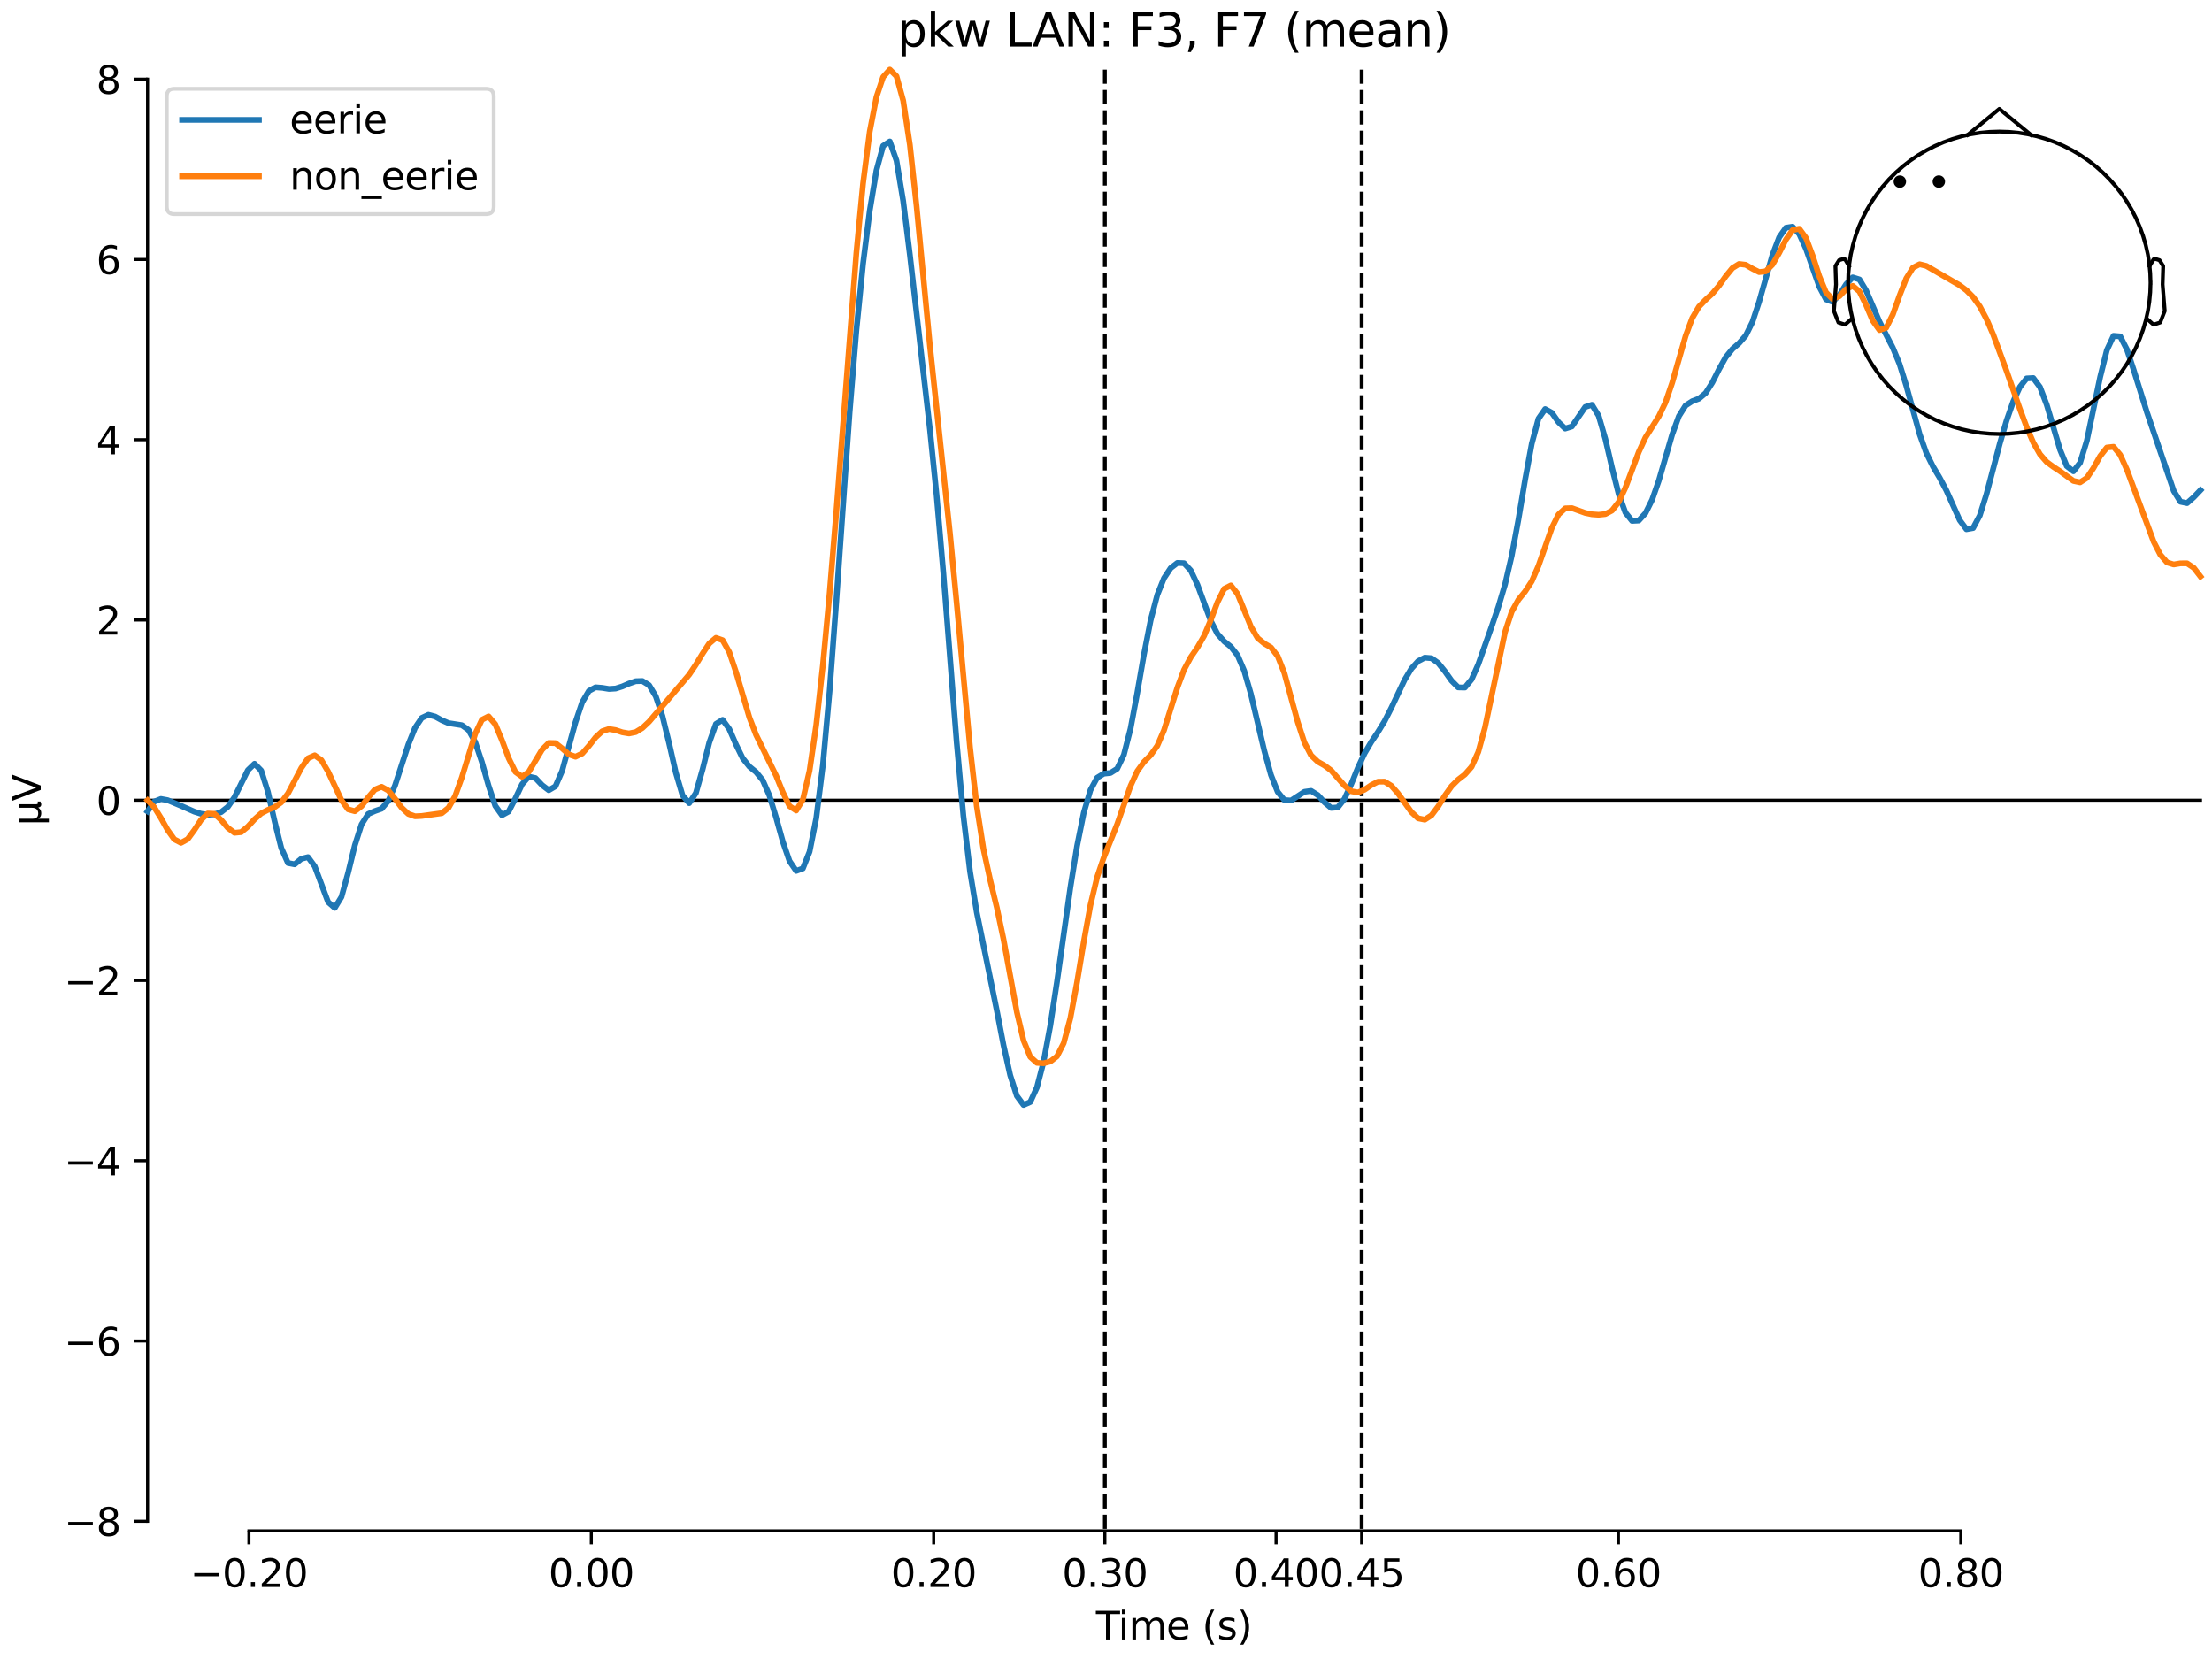 <?xml version="1.0" encoding="utf-8" standalone="no"?>
<!DOCTYPE svg PUBLIC "-//W3C//DTD SVG 1.1//EN"
  "http://www.w3.org/Graphics/SVG/1.1/DTD/svg11.dtd">
<svg xmlns:xlink="http://www.w3.org/1999/xlink" width="576pt" height="432pt" viewBox="0 0 576 432" xmlns="http://www.w3.org/2000/svg" version="1.1">
 <defs>
  <style type="text/css">*{stroke-linejoin: round; stroke-linecap: butt}</style>
 </defs>
 <g id="figure_1">
  <g id="patch_1">
   <path d="M 0 432 
L 576 432 
L 576 0 
L 0 0 
z
" style="fill: #ffffff"/>
  </g>
  <g id="axes_1">
   <g id="patch_2">
    <path d="M 38.421 398.644 
L 573 398.644 
L 573 18.118 
L 38.421 18.118 
L 38.421 398.644 
z
" style="fill: none; opacity: 0"/>
   </g>
   <g id="patch_3">
    <path d="M 38.421 396.141 
L 38.421 20.621 
" style="fill: none; stroke: #000000; stroke-width: 0.8; stroke-linejoin: miter; stroke-linecap: square"/>
   </g>
   <g id="LineCollection_1">
    <path d="M 287.705 18.118 
L 287.705 398.644 
" clip-path="url(#p5e2f8dfc59)" style="fill: none; stroke-dasharray: 3.7,1.6; stroke-dashoffset: 0; stroke: #000000"/>
    <path d="M 354.571 18.118 
L 354.571 398.644 
" clip-path="url(#p5e2f8dfc59)" style="fill: none; stroke-dasharray: 3.7,1.6; stroke-dashoffset: 0; stroke: #000000"/>
   </g>
   <g id="matplotlib.axis_1">
    <g id="xtick_1">
     <g id="line2d_1">
      <defs>
       <path id="meecb1a6322" d="M 0 0 
L 0 3.5 
" style="stroke: #000000; stroke-width: 0.8"/>
      </defs>
      <g>
       <use xlink:href="#meecb1a6322" x="64.819" y="398.644" style="stroke: #000000; stroke-width: 0.8"/>
      </g>
     </g>
     <g id="text_1">
      <!-- −0.20 -->
      <g transform="translate(49.496 413.242) scale(0.1 -0.1)">
       <defs>
        <path id="DejaVuSans-2212" d="M 678 2272 
L 4684 2272 
L 4684 1741 
L 678 1741 
L 678 2272 
z
" transform="scale(0.016)"/>
        <path id="DejaVuSans-30" d="M 2034 4250 
Q 1547 4250 1301 3770 
Q 1056 3291 1056 2328 
Q 1056 1369 1301 889 
Q 1547 409 2034 409 
Q 2525 409 2770 889 
Q 3016 1369 3016 2328 
Q 3016 3291 2770 3770 
Q 2525 4250 2034 4250 
z
M 2034 4750 
Q 2819 4750 3233 4129 
Q 3647 3509 3647 2328 
Q 3647 1150 3233 529 
Q 2819 -91 2034 -91 
Q 1250 -91 836 529 
Q 422 1150 422 2328 
Q 422 3509 836 4129 
Q 1250 4750 2034 4750 
z
" transform="scale(0.016)"/>
        <path id="DejaVuSans-2e" d="M 684 794 
L 1344 794 
L 1344 0 
L 684 0 
L 684 794 
z
" transform="scale(0.016)"/>
        <path id="DejaVuSans-32" d="M 1228 531 
L 3431 531 
L 3431 0 
L 469 0 
L 469 531 
Q 828 903 1448 1529 
Q 2069 2156 2228 2338 
Q 2531 2678 2651 2914 
Q 2772 3150 2772 3378 
Q 2772 3750 2511 3984 
Q 2250 4219 1831 4219 
Q 1534 4219 1204 4116 
Q 875 4013 500 3803 
L 500 4441 
Q 881 4594 1212 4672 
Q 1544 4750 1819 4750 
Q 2544 4750 2975 4387 
Q 3406 4025 3406 3419 
Q 3406 3131 3298 2873 
Q 3191 2616 2906 2266 
Q 2828 2175 2409 1742 
Q 1991 1309 1228 531 
z
" transform="scale(0.016)"/>
       </defs>
       <use xlink:href="#DejaVuSans-2212"/>
       <use xlink:href="#DejaVuSans-30" transform="translate(83.789 0)"/>
       <use xlink:href="#DejaVuSans-2e" transform="translate(147.412 0)"/>
       <use xlink:href="#DejaVuSans-32" transform="translate(179.199 0)"/>
       <use xlink:href="#DejaVuSans-30" transform="translate(242.822 0)"/>
      </g>
     </g>
    </g>
    <g id="xtick_2">
     <g id="line2d_2">
      <g>
       <use xlink:href="#meecb1a6322" x="153.973" y="398.644" style="stroke: #000000; stroke-width: 0.8"/>
      </g>
     </g>
     <g id="text_2">
      <!-- 0.00 -->
      <g transform="translate(142.84 413.242) scale(0.1 -0.1)">
       <use xlink:href="#DejaVuSans-30"/>
       <use xlink:href="#DejaVuSans-2e" transform="translate(63.623 0)"/>
       <use xlink:href="#DejaVuSans-30" transform="translate(95.41 0)"/>
       <use xlink:href="#DejaVuSans-30" transform="translate(159.033 0)"/>
      </g>
     </g>
    </g>
    <g id="xtick_3">
     <g id="line2d_3">
      <g>
       <use xlink:href="#meecb1a6322" x="243.128" y="398.644" style="stroke: #000000; stroke-width: 0.8"/>
      </g>
     </g>
     <g id="text_3">
      <!-- 0.20 -->
      <g transform="translate(231.995 413.242) scale(0.1 -0.1)">
       <use xlink:href="#DejaVuSans-30"/>
       <use xlink:href="#DejaVuSans-2e" transform="translate(63.623 0)"/>
       <use xlink:href="#DejaVuSans-32" transform="translate(95.41 0)"/>
       <use xlink:href="#DejaVuSans-30" transform="translate(159.033 0)"/>
      </g>
     </g>
    </g>
    <g id="xtick_4">
     <g id="line2d_4">
      <g>
       <use xlink:href="#meecb1a6322" x="287.705" y="398.644" style="stroke: #000000; stroke-width: 0.8"/>
      </g>
     </g>
     <g id="text_4">
      <!-- 0.30 -->
      <g transform="translate(276.572 413.242) scale(0.1 -0.1)">
       <defs>
        <path id="DejaVuSans-33" d="M 2597 2516 
Q 3050 2419 3304 2112 
Q 3559 1806 3559 1356 
Q 3559 666 3084 287 
Q 2609 -91 1734 -91 
Q 1441 -91 1130 -33 
Q 819 25 488 141 
L 488 750 
Q 750 597 1062 519 
Q 1375 441 1716 441 
Q 2309 441 2620 675 
Q 2931 909 2931 1356 
Q 2931 1769 2642 2001 
Q 2353 2234 1838 2234 
L 1294 2234 
L 1294 2753 
L 1863 2753 
Q 2328 2753 2575 2939 
Q 2822 3125 2822 3475 
Q 2822 3834 2567 4026 
Q 2313 4219 1838 4219 
Q 1578 4219 1281 4162 
Q 984 4106 628 3988 
L 628 4550 
Q 988 4650 1302 4700 
Q 1616 4750 1894 4750 
Q 2613 4750 3031 4423 
Q 3450 4097 3450 3541 
Q 3450 3153 3228 2886 
Q 3006 2619 2597 2516 
z
" transform="scale(0.016)"/>
       </defs>
       <use xlink:href="#DejaVuSans-30"/>
       <use xlink:href="#DejaVuSans-2e" transform="translate(63.623 0)"/>
       <use xlink:href="#DejaVuSans-33" transform="translate(95.41 0)"/>
       <use xlink:href="#DejaVuSans-30" transform="translate(159.033 0)"/>
      </g>
     </g>
    </g>
    <g id="xtick_5">
     <g id="line2d_5">
      <g>
       <use xlink:href="#meecb1a6322" x="332.282" y="398.644" style="stroke: #000000; stroke-width: 0.8"/>
      </g>
     </g>
     <g id="text_5">
      <!-- 0.40 -->
      <g transform="translate(321.15 413.242) scale(0.1 -0.1)">
       <defs>
        <path id="DejaVuSans-34" d="M 2419 4116 
L 825 1625 
L 2419 1625 
L 2419 4116 
z
M 2253 4666 
L 3047 4666 
L 3047 1625 
L 3713 1625 
L 3713 1100 
L 3047 1100 
L 3047 0 
L 2419 0 
L 2419 1100 
L 313 1100 
L 313 1709 
L 2253 4666 
z
" transform="scale(0.016)"/>
       </defs>
       <use xlink:href="#DejaVuSans-30"/>
       <use xlink:href="#DejaVuSans-2e" transform="translate(63.623 0)"/>
       <use xlink:href="#DejaVuSans-34" transform="translate(95.41 0)"/>
       <use xlink:href="#DejaVuSans-30" transform="translate(159.033 0)"/>
      </g>
     </g>
    </g>
    <g id="xtick_6">
     <g id="line2d_6">
      <g>
       <use xlink:href="#meecb1a6322" x="354.571" y="398.644" style="stroke: #000000; stroke-width: 0.8"/>
      </g>
     </g>
     <g id="text_6">
      <!-- 0.45 -->
      <g transform="translate(343.438 413.242) scale(0.1 -0.1)">
       <defs>
        <path id="DejaVuSans-35" d="M 691 4666 
L 3169 4666 
L 3169 4134 
L 1269 4134 
L 1269 2991 
Q 1406 3038 1543 3061 
Q 1681 3084 1819 3084 
Q 2600 3084 3056 2656 
Q 3513 2228 3513 1497 
Q 3513 744 3044 326 
Q 2575 -91 1722 -91 
Q 1428 -91 1123 -41 
Q 819 9 494 109 
L 494 744 
Q 775 591 1075 516 
Q 1375 441 1709 441 
Q 2250 441 2565 725 
Q 2881 1009 2881 1497 
Q 2881 1984 2565 2268 
Q 2250 2553 1709 2553 
Q 1456 2553 1204 2497 
Q 953 2441 691 2322 
L 691 4666 
z
" transform="scale(0.016)"/>
       </defs>
       <use xlink:href="#DejaVuSans-30"/>
       <use xlink:href="#DejaVuSans-2e" transform="translate(63.623 0)"/>
       <use xlink:href="#DejaVuSans-34" transform="translate(95.41 0)"/>
       <use xlink:href="#DejaVuSans-35" transform="translate(159.033 0)"/>
      </g>
     </g>
    </g>
    <g id="xtick_7">
     <g id="line2d_7">
      <g>
       <use xlink:href="#meecb1a6322" x="421.437" y="398.644" style="stroke: #000000; stroke-width: 0.8"/>
      </g>
     </g>
     <g id="text_7">
      <!-- 0.60 -->
      <g transform="translate(410.304 413.242) scale(0.1 -0.1)">
       <defs>
        <path id="DejaVuSans-36" d="M 2113 2584 
Q 1688 2584 1439 2293 
Q 1191 2003 1191 1497 
Q 1191 994 1439 701 
Q 1688 409 2113 409 
Q 2538 409 2786 701 
Q 3034 994 3034 1497 
Q 3034 2003 2786 2293 
Q 2538 2584 2113 2584 
z
M 3366 4563 
L 3366 3988 
Q 3128 4100 2886 4159 
Q 2644 4219 2406 4219 
Q 1781 4219 1451 3797 
Q 1122 3375 1075 2522 
Q 1259 2794 1537 2939 
Q 1816 3084 2150 3084 
Q 2853 3084 3261 2657 
Q 3669 2231 3669 1497 
Q 3669 778 3244 343 
Q 2819 -91 2113 -91 
Q 1303 -91 875 529 
Q 447 1150 447 2328 
Q 447 3434 972 4092 
Q 1497 4750 2381 4750 
Q 2619 4750 2861 4703 
Q 3103 4656 3366 4563 
z
" transform="scale(0.016)"/>
       </defs>
       <use xlink:href="#DejaVuSans-30"/>
       <use xlink:href="#DejaVuSans-2e" transform="translate(63.623 0)"/>
       <use xlink:href="#DejaVuSans-36" transform="translate(95.41 0)"/>
       <use xlink:href="#DejaVuSans-30" transform="translate(159.033 0)"/>
      </g>
     </g>
    </g>
    <g id="xtick_8">
     <g id="line2d_8">
      <g>
       <use xlink:href="#meecb1a6322" x="510.592" y="398.644" style="stroke: #000000; stroke-width: 0.8"/>
      </g>
     </g>
     <g id="text_8">
      <!-- 0.80 -->
      <g transform="translate(499.459 413.242) scale(0.1 -0.1)">
       <defs>
        <path id="DejaVuSans-38" d="M 2034 2216 
Q 1584 2216 1326 1975 
Q 1069 1734 1069 1313 
Q 1069 891 1326 650 
Q 1584 409 2034 409 
Q 2484 409 2743 651 
Q 3003 894 3003 1313 
Q 3003 1734 2745 1975 
Q 2488 2216 2034 2216 
z
M 1403 2484 
Q 997 2584 770 2862 
Q 544 3141 544 3541 
Q 544 4100 942 4425 
Q 1341 4750 2034 4750 
Q 2731 4750 3128 4425 
Q 3525 4100 3525 3541 
Q 3525 3141 3298 2862 
Q 3072 2584 2669 2484 
Q 3125 2378 3379 2068 
Q 3634 1759 3634 1313 
Q 3634 634 3220 271 
Q 2806 -91 2034 -91 
Q 1263 -91 848 271 
Q 434 634 434 1313 
Q 434 1759 690 2068 
Q 947 2378 1403 2484 
z
M 1172 3481 
Q 1172 3119 1398 2916 
Q 1625 2713 2034 2713 
Q 2441 2713 2670 2916 
Q 2900 3119 2900 3481 
Q 2900 3844 2670 4047 
Q 2441 4250 2034 4250 
Q 1625 4250 1398 4047 
Q 1172 3844 1172 3481 
z
" transform="scale(0.016)"/>
       </defs>
       <use xlink:href="#DejaVuSans-30"/>
       <use xlink:href="#DejaVuSans-2e" transform="translate(63.623 0)"/>
       <use xlink:href="#DejaVuSans-38" transform="translate(95.41 0)"/>
       <use xlink:href="#DejaVuSans-30" transform="translate(159.033 0)"/>
      </g>
     </g>
    </g>
    <g id="text_9">
     <!-- Time (s) -->
     <g transform="translate(285.381 426.92) scale(0.1 -0.1)">
      <defs>
       <path id="DejaVuSans-54" d="M -19 4666 
L 3928 4666 
L 3928 4134 
L 2272 4134 
L 2272 0 
L 1638 0 
L 1638 4134 
L -19 4134 
L -19 4666 
z
" transform="scale(0.016)"/>
       <path id="DejaVuSans-69" d="M 603 3500 
L 1178 3500 
L 1178 0 
L 603 0 
L 603 3500 
z
M 603 4863 
L 1178 4863 
L 1178 4134 
L 603 4134 
L 603 4863 
z
" transform="scale(0.016)"/>
       <path id="DejaVuSans-6d" d="M 3328 2828 
Q 3544 3216 3844 3400 
Q 4144 3584 4550 3584 
Q 5097 3584 5394 3201 
Q 5691 2819 5691 2113 
L 5691 0 
L 5113 0 
L 5113 2094 
Q 5113 2597 4934 2840 
Q 4756 3084 4391 3084 
Q 3944 3084 3684 2787 
Q 3425 2491 3425 1978 
L 3425 0 
L 2847 0 
L 2847 2094 
Q 2847 2600 2669 2842 
Q 2491 3084 2119 3084 
Q 1678 3084 1418 2786 
Q 1159 2488 1159 1978 
L 1159 0 
L 581 0 
L 581 3500 
L 1159 3500 
L 1159 2956 
Q 1356 3278 1631 3431 
Q 1906 3584 2284 3584 
Q 2666 3584 2933 3390 
Q 3200 3197 3328 2828 
z
" transform="scale(0.016)"/>
       <path id="DejaVuSans-65" d="M 3597 1894 
L 3597 1613 
L 953 1613 
Q 991 1019 1311 708 
Q 1631 397 2203 397 
Q 2534 397 2845 478 
Q 3156 559 3463 722 
L 3463 178 
Q 3153 47 2828 -22 
Q 2503 -91 2169 -91 
Q 1331 -91 842 396 
Q 353 884 353 1716 
Q 353 2575 817 3079 
Q 1281 3584 2069 3584 
Q 2775 3584 3186 3129 
Q 3597 2675 3597 1894 
z
M 3022 2063 
Q 3016 2534 2758 2815 
Q 2500 3097 2075 3097 
Q 1594 3097 1305 2825 
Q 1016 2553 972 2059 
L 3022 2063 
z
" transform="scale(0.016)"/>
       <path id="DejaVuSans-20" transform="scale(0.016)"/>
       <path id="DejaVuSans-28" d="M 1984 4856 
Q 1566 4138 1362 3434 
Q 1159 2731 1159 2009 
Q 1159 1288 1364 580 
Q 1569 -128 1984 -844 
L 1484 -844 
Q 1016 -109 783 600 
Q 550 1309 550 2009 
Q 550 2706 781 3412 
Q 1013 4119 1484 4856 
L 1984 4856 
z
" transform="scale(0.016)"/>
       <path id="DejaVuSans-73" d="M 2834 3397 
L 2834 2853 
Q 2591 2978 2328 3040 
Q 2066 3103 1784 3103 
Q 1356 3103 1142 2972 
Q 928 2841 928 2578 
Q 928 2378 1081 2264 
Q 1234 2150 1697 2047 
L 1894 2003 
Q 2506 1872 2764 1633 
Q 3022 1394 3022 966 
Q 3022 478 2636 193 
Q 2250 -91 1575 -91 
Q 1294 -91 989 -36 
Q 684 19 347 128 
L 347 722 
Q 666 556 975 473 
Q 1284 391 1588 391 
Q 1994 391 2212 530 
Q 2431 669 2431 922 
Q 2431 1156 2273 1281 
Q 2116 1406 1581 1522 
L 1381 1569 
Q 847 1681 609 1914 
Q 372 2147 372 2553 
Q 372 3047 722 3315 
Q 1072 3584 1716 3584 
Q 2034 3584 2315 3537 
Q 2597 3491 2834 3397 
z
" transform="scale(0.016)"/>
       <path id="DejaVuSans-29" d="M 513 4856 
L 1013 4856 
Q 1481 4119 1714 3412 
Q 1947 2706 1947 2009 
Q 1947 1309 1714 600 
Q 1481 -109 1013 -844 
L 513 -844 
Q 928 -128 1133 580 
Q 1338 1288 1338 2009 
Q 1338 2731 1133 3434 
Q 928 4138 513 4856 
z
" transform="scale(0.016)"/>
      </defs>
      <use xlink:href="#DejaVuSans-54"/>
      <use xlink:href="#DejaVuSans-69" transform="translate(57.959 0)"/>
      <use xlink:href="#DejaVuSans-6d" transform="translate(85.742 0)"/>
      <use xlink:href="#DejaVuSans-65" transform="translate(183.154 0)"/>
      <use xlink:href="#DejaVuSans-20" transform="translate(244.678 0)"/>
      <use xlink:href="#DejaVuSans-28" transform="translate(276.465 0)"/>
      <use xlink:href="#DejaVuSans-73" transform="translate(315.479 0)"/>
      <use xlink:href="#DejaVuSans-29" transform="translate(367.578 0)"/>
     </g>
    </g>
   </g>
   <g id="matplotlib.axis_2">
    <g id="ytick_1">
     <g id="line2d_9">
      <defs>
       <path id="mb52798fa88" d="M 0 0 
L -3.5 0 
" style="stroke: #000000; stroke-width: 0.8"/>
      </defs>
      <g>
       <use xlink:href="#mb52798fa88" x="38.421" y="396.141" style="stroke: #000000; stroke-width: 0.8"/>
      </g>
     </g>
     <g id="text_10">
      <!-- −8 -->
      <g transform="translate(16.678 399.941) scale(0.1 -0.1)">
       <use xlink:href="#DejaVuSans-2212"/>
       <use xlink:href="#DejaVuSans-38" transform="translate(83.789 0)"/>
      </g>
     </g>
    </g>
    <g id="ytick_2">
     <g id="line2d_10">
      <g>
       <use xlink:href="#mb52798fa88" x="38.421" y="349.201" style="stroke: #000000; stroke-width: 0.8"/>
      </g>
     </g>
     <g id="text_11">
      <!-- −6 -->
      <g transform="translate(16.678 353) scale(0.1 -0.1)">
       <use xlink:href="#DejaVuSans-2212"/>
       <use xlink:href="#DejaVuSans-36" transform="translate(83.789 0)"/>
      </g>
     </g>
    </g>
    <g id="ytick_3">
     <g id="line2d_11">
      <g>
       <use xlink:href="#mb52798fa88" x="38.421" y="302.261" style="stroke: #000000; stroke-width: 0.8"/>
      </g>
     </g>
     <g id="text_12">
      <!-- −4 -->
      <g transform="translate(16.678 306.06) scale(0.1 -0.1)">
       <use xlink:href="#DejaVuSans-2212"/>
       <use xlink:href="#DejaVuSans-34" transform="translate(83.789 0)"/>
      </g>
     </g>
    </g>
    <g id="ytick_4">
     <g id="line2d_12">
      <g>
       <use xlink:href="#mb52798fa88" x="38.421" y="255.321" style="stroke: #000000; stroke-width: 0.8"/>
      </g>
     </g>
     <g id="text_13">
      <!-- −2 -->
      <g transform="translate(16.678 259.12) scale(0.1 -0.1)">
       <use xlink:href="#DejaVuSans-2212"/>
       <use xlink:href="#DejaVuSans-32" transform="translate(83.789 0)"/>
      </g>
     </g>
    </g>
    <g id="ytick_5">
     <g id="line2d_13">
      <g>
       <use xlink:href="#mb52798fa88" x="38.421" y="208.381" style="stroke: #000000; stroke-width: 0.8"/>
      </g>
     </g>
     <g id="text_14">
      <!-- 0 -->
      <g transform="translate(25.058 212.18) scale(0.1 -0.1)">
       <use xlink:href="#DejaVuSans-30"/>
      </g>
     </g>
    </g>
    <g id="ytick_6">
     <g id="line2d_14">
      <g>
       <use xlink:href="#mb52798fa88" x="38.421" y="161.441" style="stroke: #000000; stroke-width: 0.8"/>
      </g>
     </g>
     <g id="text_15">
      <!-- 2 -->
      <g transform="translate(25.058 165.24) scale(0.1 -0.1)">
       <use xlink:href="#DejaVuSans-32"/>
      </g>
     </g>
    </g>
    <g id="ytick_7">
     <g id="line2d_15">
      <g>
       <use xlink:href="#mb52798fa88" x="38.421" y="114.501" style="stroke: #000000; stroke-width: 0.8"/>
      </g>
     </g>
     <g id="text_16">
      <!-- 4 -->
      <g transform="translate(25.058 118.3) scale(0.1 -0.1)">
       <use xlink:href="#DejaVuSans-34"/>
      </g>
     </g>
    </g>
    <g id="ytick_8">
     <g id="line2d_16">
      <g>
       <use xlink:href="#mb52798fa88" x="38.421" y="67.561" style="stroke: #000000; stroke-width: 0.8"/>
      </g>
     </g>
     <g id="text_17">
      <!-- 6 -->
      <g transform="translate(25.058 71.36) scale(0.1 -0.1)">
       <use xlink:href="#DejaVuSans-36"/>
      </g>
     </g>
    </g>
    <g id="ytick_9">
     <g id="line2d_17">
      <g>
       <use xlink:href="#mb52798fa88" x="38.421" y="20.621" style="stroke: #000000; stroke-width: 0.8"/>
      </g>
     </g>
     <g id="text_18">
      <!-- 8 -->
      <g transform="translate(25.058 24.42) scale(0.1 -0.1)">
       <use xlink:href="#DejaVuSans-38"/>
      </g>
     </g>
    </g>
    <g id="text_19">
     <!-- µV -->
     <g transform="translate(10.599 214.982) rotate(-90) scale(0.1 -0.1)">
      <defs>
       <path id="DejaVuSans-b5" d="M 544 -1331 
L 544 3500 
L 1119 3500 
L 1119 1325 
Q 1119 872 1334 640 
Q 1550 409 1972 409 
Q 2434 409 2667 671 
Q 2900 934 2900 1459 
L 2900 3500 
L 3475 3500 
L 3475 806 
Q 3475 619 3529 530 
Q 3584 441 3700 441 
Q 3728 441 3778 458 
Q 3828 475 3916 513 
L 3916 50 
Q 3788 -22 3673 -56 
Q 3559 -91 3450 -91 
Q 3234 -91 3106 31 
Q 2978 153 2931 403 
Q 2775 156 2548 32 
Q 2322 -91 2016 -91 
Q 1697 -91 1473 31 
Q 1250 153 1119 397 
L 1119 -1331 
L 544 -1331 
z
" transform="scale(0.016)"/>
       <path id="DejaVuSans-56" d="M 1831 0 
L 50 4666 
L 709 4666 
L 2188 738 
L 3669 4666 
L 4325 4666 
L 2547 0 
L 1831 0 
z
" transform="scale(0.016)"/>
      </defs>
      <use xlink:href="#DejaVuSans-b5"/>
      <use xlink:href="#DejaVuSans-56" transform="translate(63.623 0)"/>
     </g>
    </g>
   </g>
   <g id="patch_4">
    <path d="M 64.819 398.644 
L 510.592 398.644 
" style="fill: none; stroke: #000000; stroke-width: 0.8; stroke-linejoin: miter; stroke-linecap: square"/>
   </g>
   <g id="patch_5">
    <path d="M 38.421 208.381 
L 573 208.381 
" style="fill: none; stroke: #000000; stroke-width: 0.8; stroke-linejoin: miter; stroke-linecap: square"/>
   </g>
   <g id="text_20">
    <!-- pkw LAN: F3, F7 (mean) -->
    <g transform="translate(233.659 12.118) scale(0.12 -0.12)">
     <defs>
      <path id="DejaVuSans-70" d="M 1159 525 
L 1159 -1331 
L 581 -1331 
L 581 3500 
L 1159 3500 
L 1159 2969 
Q 1341 3281 1617 3432 
Q 1894 3584 2278 3584 
Q 2916 3584 3314 3078 
Q 3713 2572 3713 1747 
Q 3713 922 3314 415 
Q 2916 -91 2278 -91 
Q 1894 -91 1617 61 
Q 1341 213 1159 525 
z
M 3116 1747 
Q 3116 2381 2855 2742 
Q 2594 3103 2138 3103 
Q 1681 3103 1420 2742 
Q 1159 2381 1159 1747 
Q 1159 1113 1420 752 
Q 1681 391 2138 391 
Q 2594 391 2855 752 
Q 3116 1113 3116 1747 
z
" transform="scale(0.016)"/>
      <path id="DejaVuSans-6b" d="M 581 4863 
L 1159 4863 
L 1159 1991 
L 2875 3500 
L 3609 3500 
L 1753 1863 
L 3688 0 
L 2938 0 
L 1159 1709 
L 1159 0 
L 581 0 
L 581 4863 
z
" transform="scale(0.016)"/>
      <path id="DejaVuSans-77" d="M 269 3500 
L 844 3500 
L 1563 769 
L 2278 3500 
L 2956 3500 
L 3675 769 
L 4391 3500 
L 4966 3500 
L 4050 0 
L 3372 0 
L 2619 2869 
L 1863 0 
L 1184 0 
L 269 3500 
z
" transform="scale(0.016)"/>
      <path id="DejaVuSans-4c" d="M 628 4666 
L 1259 4666 
L 1259 531 
L 3531 531 
L 3531 0 
L 628 0 
L 628 4666 
z
" transform="scale(0.016)"/>
      <path id="DejaVuSans-41" d="M 2188 4044 
L 1331 1722 
L 3047 1722 
L 2188 4044 
z
M 1831 4666 
L 2547 4666 
L 4325 0 
L 3669 0 
L 3244 1197 
L 1141 1197 
L 716 0 
L 50 0 
L 1831 4666 
z
" transform="scale(0.016)"/>
      <path id="DejaVuSans-4e" d="M 628 4666 
L 1478 4666 
L 3547 763 
L 3547 4666 
L 4159 4666 
L 4159 0 
L 3309 0 
L 1241 3903 
L 1241 0 
L 628 0 
L 628 4666 
z
" transform="scale(0.016)"/>
      <path id="DejaVuSans-3a" d="M 750 794 
L 1409 794 
L 1409 0 
L 750 0 
L 750 794 
z
M 750 3309 
L 1409 3309 
L 1409 2516 
L 750 2516 
L 750 3309 
z
" transform="scale(0.016)"/>
      <path id="DejaVuSans-46" d="M 628 4666 
L 3309 4666 
L 3309 4134 
L 1259 4134 
L 1259 2759 
L 3109 2759 
L 3109 2228 
L 1259 2228 
L 1259 0 
L 628 0 
L 628 4666 
z
" transform="scale(0.016)"/>
      <path id="DejaVuSans-2c" d="M 750 794 
L 1409 794 
L 1409 256 
L 897 -744 
L 494 -744 
L 750 256 
L 750 794 
z
" transform="scale(0.016)"/>
      <path id="DejaVuSans-37" d="M 525 4666 
L 3525 4666 
L 3525 4397 
L 1831 0 
L 1172 0 
L 2766 4134 
L 525 4134 
L 525 4666 
z
" transform="scale(0.016)"/>
      <path id="DejaVuSans-61" d="M 2194 1759 
Q 1497 1759 1228 1600 
Q 959 1441 959 1056 
Q 959 750 1161 570 
Q 1363 391 1709 391 
Q 2188 391 2477 730 
Q 2766 1069 2766 1631 
L 2766 1759 
L 2194 1759 
z
M 3341 1997 
L 3341 0 
L 2766 0 
L 2766 531 
Q 2569 213 2275 61 
Q 1981 -91 1556 -91 
Q 1019 -91 701 211 
Q 384 513 384 1019 
Q 384 1609 779 1909 
Q 1175 2209 1959 2209 
L 2766 2209 
L 2766 2266 
Q 2766 2663 2505 2880 
Q 2244 3097 1772 3097 
Q 1472 3097 1187 3025 
Q 903 2953 641 2809 
L 641 3341 
Q 956 3463 1253 3523 
Q 1550 3584 1831 3584 
Q 2591 3584 2966 3190 
Q 3341 2797 3341 1997 
z
" transform="scale(0.016)"/>
      <path id="DejaVuSans-6e" d="M 3513 2113 
L 3513 0 
L 2938 0 
L 2938 2094 
Q 2938 2591 2744 2837 
Q 2550 3084 2163 3084 
Q 1697 3084 1428 2787 
Q 1159 2491 1159 1978 
L 1159 0 
L 581 0 
L 581 3500 
L 1159 3500 
L 1159 2956 
Q 1366 3272 1645 3428 
Q 1925 3584 2291 3584 
Q 2894 3584 3203 3211 
Q 3513 2838 3513 2113 
z
" transform="scale(0.016)"/>
     </defs>
     <use xlink:href="#DejaVuSans-70"/>
     <use xlink:href="#DejaVuSans-6b" transform="translate(63.477 0)"/>
     <use xlink:href="#DejaVuSans-77" transform="translate(121.387 0)"/>
     <use xlink:href="#DejaVuSans-20" transform="translate(203.174 0)"/>
     <use xlink:href="#DejaVuSans-4c" transform="translate(234.961 0)"/>
     <use xlink:href="#DejaVuSans-41" transform="translate(292.924 0)"/>
     <use xlink:href="#DejaVuSans-4e" transform="translate(361.332 0)"/>
     <use xlink:href="#DejaVuSans-3a" transform="translate(436.137 0)"/>
     <use xlink:href="#DejaVuSans-20" transform="translate(469.828 0)"/>
     <use xlink:href="#DejaVuSans-46" transform="translate(501.615 0)"/>
     <use xlink:href="#DejaVuSans-33" transform="translate(559.135 0)"/>
     <use xlink:href="#DejaVuSans-2c" transform="translate(622.758 0)"/>
     <use xlink:href="#DejaVuSans-20" transform="translate(654.545 0)"/>
     <use xlink:href="#DejaVuSans-46" transform="translate(686.332 0)"/>
     <use xlink:href="#DejaVuSans-37" transform="translate(743.852 0)"/>
     <use xlink:href="#DejaVuSans-20" transform="translate(807.475 0)"/>
     <use xlink:href="#DejaVuSans-28" transform="translate(839.262 0)"/>
     <use xlink:href="#DejaVuSans-6d" transform="translate(878.275 0)"/>
     <use xlink:href="#DejaVuSans-65" transform="translate(975.688 0)"/>
     <use xlink:href="#DejaVuSans-61" transform="translate(1037.211 0)"/>
     <use xlink:href="#DejaVuSans-6e" transform="translate(1098.49 0)"/>
     <use xlink:href="#DejaVuSans-29" transform="translate(1161.869 0)"/>
    </g>
   </g>
   <g id="legend_1">
    <g id="patch_6">
     <path d="M 45.421 55.753 
L 126.563 55.753 
Q 128.563 55.753 128.563 53.753 
L 128.563 25.118 
Q 128.563 23.118 126.563 23.118 
L 45.421 23.118 
Q 43.421 23.118 43.421 25.118 
L 43.421 53.753 
Q 43.421 55.753 45.421 55.753 
z
" style="fill: #ffffff; opacity: 0.8; stroke: #cccccc; stroke-linejoin: miter"/>
    </g>
    <g id="line2d_18">
     <path d="M 47.421 31.217 
L 57.421 31.217 
L 67.421 31.217 
" style="fill: none; stroke: #1f77b4; stroke-width: 1.5; stroke-linecap: square"/>
    </g>
    <g id="text_21">
     <!-- eerie -->
     <g transform="translate(75.421 34.717) scale(0.1 -0.1)">
      <defs>
       <path id="DejaVuSans-72" d="M 2631 2963 
Q 2534 3019 2420 3045 
Q 2306 3072 2169 3072 
Q 1681 3072 1420 2755 
Q 1159 2438 1159 1844 
L 1159 0 
L 581 0 
L 581 3500 
L 1159 3500 
L 1159 2956 
Q 1341 3275 1631 3429 
Q 1922 3584 2338 3584 
Q 2397 3584 2469 3576 
Q 2541 3569 2628 3553 
L 2631 2963 
z
" transform="scale(0.016)"/>
      </defs>
      <use xlink:href="#DejaVuSans-65"/>
      <use xlink:href="#DejaVuSans-65" transform="translate(61.523 0)"/>
      <use xlink:href="#DejaVuSans-72" transform="translate(123.047 0)"/>
      <use xlink:href="#DejaVuSans-69" transform="translate(164.16 0)"/>
      <use xlink:href="#DejaVuSans-65" transform="translate(191.943 0)"/>
     </g>
    </g>
    <g id="line2d_19">
     <path d="M 47.421 45.895 
L 57.421 45.895 
L 67.421 45.895 
" style="fill: none; stroke: #ff7f0e; stroke-width: 1.5; stroke-linecap: square"/>
    </g>
    <g id="text_22">
     <!-- non_eerie -->
     <g transform="translate(75.421 49.395) scale(0.1 -0.1)">
      <defs>
       <path id="DejaVuSans-6f" d="M 1959 3097 
Q 1497 3097 1228 2736 
Q 959 2375 959 1747 
Q 959 1119 1226 758 
Q 1494 397 1959 397 
Q 2419 397 2687 759 
Q 2956 1122 2956 1747 
Q 2956 2369 2687 2733 
Q 2419 3097 1959 3097 
z
M 1959 3584 
Q 2709 3584 3137 3096 
Q 3566 2609 3566 1747 
Q 3566 888 3137 398 
Q 2709 -91 1959 -91 
Q 1206 -91 779 398 
Q 353 888 353 1747 
Q 353 2609 779 3096 
Q 1206 3584 1959 3584 
z
" transform="scale(0.016)"/>
       <path id="DejaVuSans-5f" d="M 3263 -1063 
L 3263 -1509 
L -63 -1509 
L -63 -1063 
L 3263 -1063 
z
" transform="scale(0.016)"/>
      </defs>
      <use xlink:href="#DejaVuSans-6e"/>
      <use xlink:href="#DejaVuSans-6f" transform="translate(63.379 0)"/>
      <use xlink:href="#DejaVuSans-6e" transform="translate(124.561 0)"/>
      <use xlink:href="#DejaVuSans-5f" transform="translate(187.939 0)"/>
      <use xlink:href="#DejaVuSans-65" transform="translate(237.939 0)"/>
      <use xlink:href="#DejaVuSans-65" transform="translate(299.463 0)"/>
      <use xlink:href="#DejaVuSans-72" transform="translate(360.986 0)"/>
      <use xlink:href="#DejaVuSans-69" transform="translate(402.1 0)"/>
      <use xlink:href="#DejaVuSans-65" transform="translate(429.883 0)"/>
     </g>
    </g>
   </g>
   <g id="line2d_20">
    <path d="M 38.421 211.292 
L 40.162 208.74 
L 41.903 208.044 
L 43.644 208.363 
L 47.127 209.823 
L 50.61 211.361 
L 52.351 211.906 
L 54.092 212.154 
L 55.834 212.051 
L 57.575 211.48 
L 59.316 210.113 
L 61.057 207.601 
L 64.54 200.555 
L 66.281 198.878 
L 68.023 200.659 
L 69.764 206.184 
L 71.505 213.849 
L 73.247 220.832 
L 74.988 224.726 
L 76.729 225.064 
L 78.47 223.628 
L 80.212 223.197 
L 81.953 225.583 
L 85.436 234.885 
L 87.177 236.419 
L 88.918 233.556 
L 90.66 227.261 
L 92.401 220.121 
L 94.142 214.671 
L 95.883 211.956 
L 97.625 211.195 
L 99.366 210.59 
L 101.107 208.551 
L 102.849 204.563 
L 106.331 193.861 
L 108.073 189.54 
L 109.814 186.951 
L 111.555 186.13 
L 113.296 186.587 
L 115.038 187.543 
L 116.779 188.296 
L 120.262 188.839 
L 122.003 190.072 
L 123.744 193.222 
L 125.486 198.427 
L 127.227 204.604 
L 128.968 209.827 
L 130.709 212.28 
L 132.451 211.322 
L 134.192 207.941 
L 135.933 204.239 
L 137.675 202.223 
L 139.416 202.598 
L 141.157 204.441 
L 142.899 205.77 
L 144.64 204.746 
L 146.381 200.727 
L 149.864 188.032 
L 151.605 182.869 
L 153.346 179.923 
L 155.088 178.978 
L 156.829 179.119 
L 158.57 179.404 
L 160.312 179.297 
L 162.053 178.747 
L 163.794 177.996 
L 165.535 177.387 
L 167.277 177.334 
L 169.018 178.408 
L 170.759 181.298 
L 172.501 186.46 
L 174.242 193.572 
L 175.983 201.202 
L 177.725 207.097 
L 179.466 209.138 
L 181.207 206.516 
L 182.948 200.366 
L 184.69 193.384 
L 186.431 188.514 
L 188.172 187.448 
L 189.914 189.859 
L 191.655 193.877 
L 193.396 197.439 
L 195.138 199.618 
L 196.879 201.041 
L 198.62 203.186 
L 200.361 207.179 
L 202.103 212.925 
L 203.844 219.161 
L 205.585 224.216 
L 207.327 226.782 
L 209.068 226.145 
L 210.809 221.796 
L 212.551 213.041 
L 214.292 199.13 
L 216.033 179.915 
L 217.774 156.524 
L 221.257 107.159 
L 222.998 86.03 
L 224.74 68.667 
L 226.481 54.839 
L 228.222 44.39 
L 229.964 37.975 
L 231.705 36.845 
L 233.446 41.827 
L 235.187 52.334 
L 236.929 66.342 
L 242.153 111.856 
L 243.894 129.061 
L 245.635 149.125 
L 249.118 193.362 
L 250.859 212.427 
L 252.6 227.015 
L 254.342 237.58 
L 259.566 263.149 
L 261.307 272.168 
L 263.048 279.987 
L 264.79 285.389 
L 266.531 287.751 
L 268.272 286.979 
L 270.013 283.169 
L 271.755 276.443 
L 273.496 267.071 
L 275.237 255.683 
L 278.72 231.131 
L 280.461 220.311 
L 282.203 211.684 
L 283.944 205.74 
L 285.685 202.52 
L 287.427 201.46 
L 289.168 201.272 
L 290.909 200.177 
L 292.65 196.553 
L 294.392 189.745 
L 296.133 180.457 
L 297.874 170.433 
L 299.616 161.549 
L 301.357 154.913 
L 303.098 150.56 
L 304.84 147.922 
L 306.581 146.584 
L 308.322 146.658 
L 310.063 148.527 
L 311.805 152.237 
L 315.287 161.683 
L 317.029 165.058 
L 318.77 167.01 
L 320.511 168.409 
L 322.253 170.621 
L 323.994 174.679 
L 325.735 180.738 
L 329.218 195.484 
L 330.959 201.802 
L 332.7 206.193 
L 334.442 208.331 
L 336.183 208.461 
L 339.666 206.187 
L 341.407 205.944 
L 343.148 207.029 
L 344.889 208.91 
L 346.631 210.381 
L 348.372 210.241 
L 350.113 208.01 
L 351.855 204.201 
L 353.596 199.928 
L 355.337 196.167 
L 357.079 193.202 
L 358.82 190.614 
L 360.561 187.764 
L 362.302 184.34 
L 365.785 176.984 
L 367.526 174.103 
L 369.268 172.17 
L 371.009 171.254 
L 372.75 171.397 
L 374.492 172.634 
L 376.233 174.79 
L 377.974 177.247 
L 379.715 178.996 
L 381.457 179.036 
L 383.198 176.919 
L 384.939 172.998 
L 388.422 163.139 
L 390.163 158.045 
L 391.905 152.191 
L 393.646 144.698 
L 395.387 135.316 
L 397.128 124.954 
L 398.87 115.516 
L 400.611 109.018 
L 402.352 106.516 
L 404.094 107.47 
L 405.835 109.937 
L 407.576 111.596 
L 409.318 111.049 
L 412.8 105.961 
L 414.541 105.402 
L 416.283 108.256 
L 418.024 114.266 
L 419.765 121.775 
L 421.507 128.678 
L 423.248 133.453 
L 424.989 135.638 
L 426.731 135.548 
L 428.472 133.641 
L 430.213 130.136 
L 431.954 125.147 
L 435.437 113.129 
L 437.178 108.368 
L 438.92 105.586 
L 440.661 104.46 
L 442.402 103.805 
L 444.144 102.352 
L 445.885 99.615 
L 447.626 96.155 
L 449.367 93.031 
L 451.109 90.887 
L 452.85 89.37 
L 454.591 87.376 
L 456.333 83.848 
L 458.074 78.569 
L 461.557 66.341 
L 463.298 61.801 
L 465.039 59.305 
L 466.78 59.034 
L 468.522 60.941 
L 470.263 64.751 
L 473.746 74.666 
L 475.487 77.958 
L 477.228 78.611 
L 478.97 76.813 
L 480.711 74.027 
L 482.452 72.228 
L 484.193 72.77 
L 485.935 75.657 
L 489.417 83.793 
L 492.9 90.574 
L 494.641 94.808 
L 496.383 100.403 
L 499.865 113.051 
L 501.606 117.955 
L 503.348 121.482 
L 505.089 124.413 
L 506.83 127.7 
L 510.313 135.464 
L 512.054 137.817 
L 513.796 137.506 
L 515.537 134.229 
L 517.278 128.674 
L 520.761 115.456 
L 522.502 109.532 
L 524.243 104.553 
L 525.985 100.751 
L 527.726 98.537 
L 529.467 98.439 
L 531.209 100.787 
L 532.95 105.355 
L 536.432 117.108 
L 538.174 121.361 
L 539.915 122.722 
L 541.656 120.484 
L 543.398 114.796 
L 546.88 98.16 
L 548.622 91.176 
L 550.363 87.45 
L 552.104 87.598 
L 553.845 91.006 
L 555.587 96.273 
L 559.069 107.386 
L 566.035 127.834 
L 567.776 130.647 
L 569.517 131.01 
L 571.258 129.473 
L 573 127.641 
L 573 127.641 
" style="fill: none; stroke: #1f77b4; stroke-width: 1.5; stroke-linecap: square"/>
   </g>
   <g id="line2d_21">
    <path d="M 38.421 208.396 
L 40.162 210.202 
L 41.903 213.011 
L 43.644 216.116 
L 45.386 218.558 
L 47.127 219.469 
L 48.868 218.511 
L 50.61 216.143 
L 52.351 213.496 
L 54.092 211.842 
L 55.834 211.92 
L 57.575 213.507 
L 59.316 215.563 
L 61.057 216.856 
L 62.799 216.688 
L 64.54 215.242 
L 66.281 213.338 
L 68.023 211.799 
L 69.764 210.893 
L 71.505 210.192 
L 73.247 208.935 
L 74.988 206.617 
L 78.47 199.966 
L 80.212 197.459 
L 81.953 196.683 
L 83.694 197.935 
L 85.436 200.898 
L 88.918 208.379 
L 90.66 210.751 
L 92.401 211.237 
L 94.142 209.923 
L 95.883 207.63 
L 97.625 205.597 
L 99.366 204.879 
L 101.107 205.836 
L 102.849 207.983 
L 104.59 210.319 
L 106.331 211.947 
L 108.073 212.56 
L 109.814 212.477 
L 115.038 211.75 
L 116.779 210.364 
L 118.52 207.288 
L 120.262 202.454 
L 123.744 191.118 
L 125.486 187.433 
L 127.227 186.547 
L 128.968 188.592 
L 130.709 192.731 
L 132.451 197.421 
L 134.192 200.982 
L 135.933 202.243 
L 137.675 201.018 
L 141.157 195.203 
L 142.899 193.46 
L 144.64 193.506 
L 146.381 194.878 
L 148.122 196.438 
L 149.864 197.05 
L 151.605 196.206 
L 153.346 194.237 
L 155.088 192.015 
L 156.829 190.411 
L 158.57 189.838 
L 160.312 190.116 
L 162.053 190.694 
L 163.794 190.989 
L 165.535 190.636 
L 167.277 189.568 
L 169.018 187.929 
L 172.501 183.859 
L 179.466 175.672 
L 181.207 173.082 
L 182.948 170.197 
L 184.69 167.564 
L 186.431 166.095 
L 188.172 166.71 
L 189.914 169.819 
L 191.655 175.004 
L 195.138 186.82 
L 196.879 191.351 
L 202.103 201.995 
L 203.844 206.293 
L 205.585 209.904 
L 207.327 211.061 
L 209.068 208.215 
L 210.809 200.689 
L 212.551 188.74 
L 214.292 173.096 
L 216.033 154.446 
L 217.774 133.336 
L 222.998 65.803 
L 224.74 47.745 
L 226.481 34.253 
L 228.222 25.263 
L 229.964 20.048 
L 231.705 18.118 
L 233.446 19.847 
L 235.187 26.194 
L 236.929 37.711 
L 238.67 53.632 
L 242.153 90.053 
L 245.635 122.69 
L 247.377 139.061 
L 249.118 157.091 
L 252.6 194.694 
L 254.342 209.941 
L 256.083 221.075 
L 257.824 229.11 
L 259.566 236.311 
L 261.307 244.569 
L 264.79 263.569 
L 266.531 270.945 
L 268.272 275.21 
L 270.013 276.765 
L 271.755 276.877 
L 273.496 276.417 
L 275.237 275.074 
L 276.979 271.648 
L 278.72 265.132 
L 280.461 255.795 
L 282.203 245.281 
L 283.944 235.71 
L 285.685 228.418 
L 287.427 223.286 
L 290.909 214.634 
L 294.392 204.646 
L 296.133 200.824 
L 297.874 198.414 
L 299.616 196.646 
L 301.357 194.199 
L 303.098 190.16 
L 306.581 179.061 
L 308.322 174.401 
L 310.063 171.151 
L 311.805 168.606 
L 313.546 165.58 
L 315.287 161.453 
L 317.029 156.835 
L 318.77 153.32 
L 320.511 152.443 
L 322.253 154.629 
L 325.735 163.168 
L 327.476 166.144 
L 329.218 167.567 
L 330.959 168.592 
L 332.7 170.833 
L 334.442 175.24 
L 337.924 188.001 
L 339.666 193.35 
L 341.407 196.687 
L 343.148 198.335 
L 344.889 199.323 
L 346.631 200.626 
L 350.113 204.592 
L 351.855 206.036 
L 353.596 206.361 
L 355.337 205.635 
L 357.079 204.442 
L 358.82 203.547 
L 360.561 203.537 
L 362.302 204.612 
L 364.044 206.606 
L 367.526 211.458 
L 369.268 213.084 
L 371.009 213.435 
L 372.75 212.311 
L 374.492 209.993 
L 376.233 207.197 
L 377.974 204.732 
L 379.715 203.003 
L 381.457 201.668 
L 383.198 199.679 
L 384.939 195.824 
L 386.681 189.479 
L 391.905 164.586 
L 393.646 159.283 
L 395.387 156.171 
L 397.128 154.025 
L 398.87 151.358 
L 400.611 147.348 
L 404.094 137.458 
L 405.835 133.969 
L 407.576 132.378 
L 409.318 132.317 
L 412.8 133.573 
L 414.541 133.924 
L 416.283 134.047 
L 418.024 133.865 
L 419.765 132.946 
L 421.507 130.726 
L 423.248 127.021 
L 426.731 117.698 
L 428.472 113.928 
L 431.954 108.414 
L 433.696 104.782 
L 435.437 99.663 
L 438.92 87.506 
L 440.661 82.817 
L 442.402 79.845 
L 444.144 78.053 
L 445.885 76.463 
L 447.626 74.404 
L 449.367 71.956 
L 451.109 69.816 
L 452.85 68.736 
L 454.591 68.95 
L 456.333 69.97 
L 458.074 70.847 
L 459.815 70.638 
L 461.557 68.883 
L 463.298 65.834 
L 465.039 62.409 
L 466.78 59.913 
L 468.522 59.567 
L 470.263 61.945 
L 472.004 66.566 
L 473.746 71.937 
L 475.487 76.157 
L 477.228 77.89 
L 478.97 77.138 
L 480.711 75.316 
L 482.452 74.442 
L 484.193 75.882 
L 485.935 79.464 
L 487.676 83.54 
L 489.417 85.959 
L 491.159 85.352 
L 492.9 81.868 
L 494.641 76.972 
L 496.383 72.505 
L 498.124 69.71 
L 499.865 68.81 
L 501.606 69.241 
L 510.313 74.287 
L 512.054 75.596 
L 513.796 77.351 
L 515.537 79.785 
L 517.278 83.048 
L 519.019 87.089 
L 522.502 96.569 
L 525.985 106.506 
L 527.726 111.188 
L 529.467 115.239 
L 531.209 118.297 
L 532.95 120.292 
L 534.691 121.571 
L 536.432 122.706 
L 539.915 125.227 
L 541.656 125.598 
L 543.398 124.464 
L 545.139 121.868 
L 546.88 118.753 
L 548.622 116.536 
L 550.363 116.341 
L 552.104 118.448 
L 553.845 122.311 
L 560.811 141.062 
L 562.552 144.45 
L 564.293 146.45 
L 566.035 146.987 
L 567.776 146.694 
L 569.517 146.69 
L 571.258 147.858 
L 573 150.116 
L 573 150.116 
" style="fill: none; stroke: #ff7f0e; stroke-width: 1.5; stroke-linecap: square"/>
   </g>
  </g>
  <g id="axes_2">
   <g id="PathCollection_1">
    <defs>
     <path id="C0_0_429cdd771e" d="M 0 1.118 
C 0.297 1.118 0.581 1 0.791 0.791 
C 1 0.581 1.118 0.297 1.118 -0 
C 1.118 -0.297 1 -0.581 0.791 -0.791 
C 0.581 -1 0.297 -1.118 0 -1.118 
C -0.297 -1.118 -0.581 -1 -0.791 -0.791 
C -1 -0.581 -1.118 -0.297 -1.118 0 
C -1.118 0.297 -1 0.581 -0.791 0.791 
C -0.581 1 -0.297 1.118 0 1.118 
z
"/>
    </defs>
    <g clip-path="url(#p0922c8fe01)">
     <use xlink:href="#C0_0_429cdd771e" x="494.719" y="47.296" style="stroke: #000000"/>
    </g>
    <g clip-path="url(#p0922c8fe01)">
     <use xlink:href="#C0_0_429cdd771e" x="504.868" y="47.284" style="stroke: #000000"/>
    </g>
   </g>
   <g id="matplotlib.axis_3"/>
   <g id="matplotlib.axis_4"/>
   <g id="line2d_22">
    <path d="M 559.991 73.637 
L 559.913 71.165 
L 559.681 68.702 
L 559.294 66.259 
L 558.754 63.845 
L 558.064 61.47 
L 557.226 59.143 
L 556.244 56.873 
L 555.121 54.669 
L 553.862 52.54 
L 552.471 50.494 
L 550.955 48.539 
L 549.32 46.684 
L 547.571 44.935 
L 545.715 43.299 
L 543.761 41.783 
L 541.715 40.393 
L 539.586 39.134 
L 537.382 38.011 
L 535.112 37.028 
L 532.785 36.191 
L 530.409 35.5 
L 527.995 34.961 
L 525.552 34.574 
L 523.09 34.341 
L 520.618 34.263 
L 518.145 34.341 
L 515.683 34.574 
L 513.24 34.961 
L 510.826 35.5 
L 508.451 36.191 
L 506.123 37.028 
L 503.853 38.011 
L 501.649 39.134 
L 499.52 40.393 
L 497.474 41.783 
L 495.52 43.299 
L 493.665 44.935 
L 491.916 46.684 
L 490.28 48.539 
L 488.764 50.494 
L 487.373 52.54 
L 486.114 54.669 
L 484.991 56.873 
L 484.009 59.143 
L 483.171 61.47 
L 482.481 63.845 
L 481.941 66.259 
L 481.555 68.702 
L 481.322 71.165 
L 481.244 73.637 
L 481.322 76.109 
L 481.555 78.572 
L 481.941 81.015 
L 482.481 83.429 
L 483.171 85.804 
L 484.009 88.131 
L 484.991 90.401 
L 486.114 92.605 
L 487.373 94.734 
L 488.764 96.78 
L 490.28 98.735 
L 491.916 100.59 
L 493.665 102.339 
L 495.52 103.975 
L 497.474 105.491 
L 499.52 106.881 
L 501.649 108.14 
L 503.853 109.263 
L 506.123 110.246 
L 508.451 111.084 
L 510.826 111.774 
L 513.24 112.313 
L 515.683 112.7 
L 518.145 112.933 
L 520.618 113.011 
L 523.09 112.933 
L 525.552 112.7 
L 527.995 112.313 
L 530.409 111.774 
L 532.785 111.084 
L 535.112 110.246 
L 537.382 109.263 
L 539.586 108.14 
L 541.715 106.881 
L 543.761 105.491 
L 545.715 103.975 
L 547.571 102.339 
L 549.32 100.59 
L 550.955 98.735 
L 552.471 96.78 
L 553.862 94.734 
L 555.121 92.605 
L 556.244 90.401 
L 557.226 88.131 
L 558.064 85.804 
L 558.754 83.429 
L 559.294 81.015 
L 559.681 78.572 
L 559.913 76.109 
L 559.991 73.637 
" style="fill: none; stroke: #000000; stroke-linecap: square"/>
   </g>
   <g id="line2d_23">
    <path d="M 512.371 35.137 
L 520.618 28.357 
L 528.864 35.137 
" style="fill: none; stroke: #000000; stroke-linecap: square"/>
   </g>
   <g id="line2d_24">
    <path d="M 481.48 69.267 
L 480.457 67.534 
L 479.827 67.471 
L 478.89 67.762 
L 477.945 69.267 
L 478.094 74.07 
L 477.543 80.976 
L 478.724 83.977 
L 480.457 84.536 
L 482.11 83.079 
" style="fill: none; stroke: #000000; stroke-linecap: square"/>
   </g>
   <g id="line2d_25">
    <path d="M 559.755 69.267 
L 560.779 67.534 
L 561.409 67.471 
L 562.346 67.762 
L 563.291 69.267 
L 563.141 74.07 
L 563.692 80.976 
L 562.511 83.977 
L 560.779 84.536 
L 559.125 83.079 
" style="fill: none; stroke: #000000; stroke-linecap: square"/>
   </g>
  </g>
 </g>
 <defs>
  <clipPath id="p5e2f8dfc59">
   <rect x="38.421" y="18.118" width="534.579" height="380.525"/>
  </clipPath>
  <clipPath id="p0922c8fe01">
   <rect x="473.235" y="24.125" width="94.764" height="93.118"/>
  </clipPath>
 </defs>
</svg>
